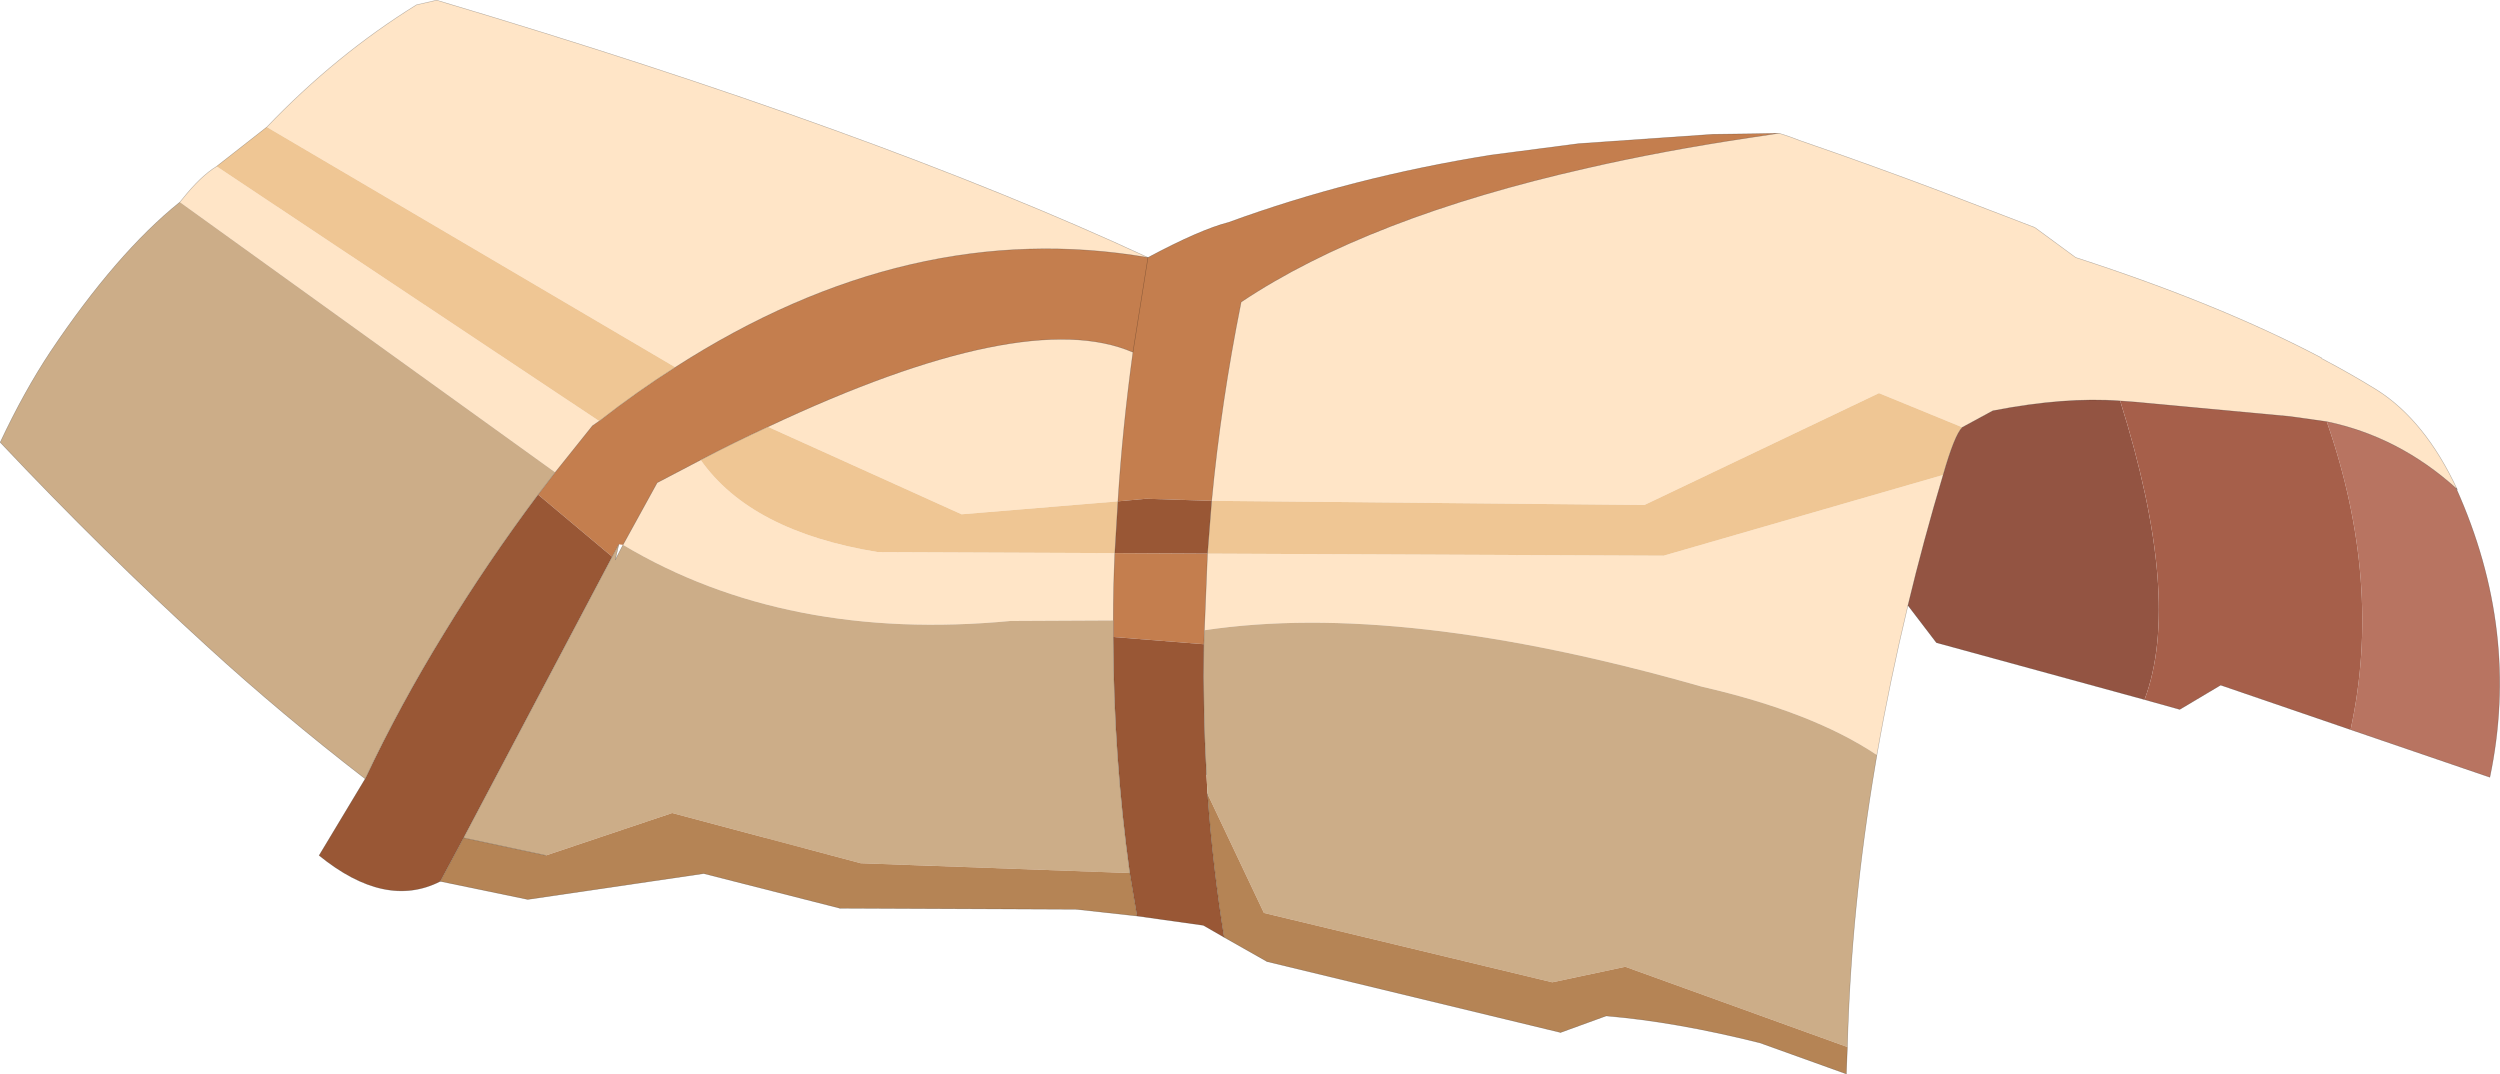 <svg viewBox="0 0 241.45 103.75" xmlns="http://www.w3.org/2000/svg" xmlns:xlink="http://www.w3.org/1999/xlink"><use transform="translate(.02 .02)" width="241.4" height="103.7" xlink:href="#a"/><defs><g id="a"><path d="M288.8 232.65q.9-9.5 2.85-19.2 12.2-8.15 33.45-12.95 7.2-1.65 15.5-2.9l3-.45q1 .3 2 .7 7.1 2.45 13.45 4.85l9.25 3.55 3.95 2.9q13.9 4.5 23.75 9.7v.05q2.85 1.5 5.35 3.05 4.65 2.95 7.75 9.6l-.1-.1q-5.55-5-12.5-6.45l-3.55-.5-15.05-1.4-1.35-.1q-5.35-.4-12.3.95l-2.95 1.6-8.05-3.3-22.65 10.8-41.8-.4m-7.6-14.35q-1 7.3-1.45 14.4l-15.1 1.25-18.7-8.45q24.85-11.7 35.25-7.2m7.2 19.45 44.05.2 27-7.8q-1.9 6.35-3.4 12.6-1.75 7.3-3 14.45-6.2-4.15-16.9-6.6-29.05-8.3-48.05-5.45l.3-7.4m-99.25-33.95.25-.3q1.75-2.2 3.3-3.15l36.95 24.6-.65.45-3.6 4.5-36.25-26.1m8.4-7.25q6.7-7 14.45-11.8l1.95-.45q42.3 12.6 68.7 24.85-23-3.95-45.65 10.6l-39.45-23.2m34.4 40.35 3.3-6 4.2-2.2q4.85 6.9 17.1 8.9l22.9.1q-.15 3.25-.15 6.5l-9.9.05q-21.7 2.05-37.45-7.35" fill="#ffe5c7" fill-rule="evenodd" transform="translate(-171.8 -184.3)"/><path d="m343.6 197.15-3 .45q-8.3 1.25-15.5 2.9-21.25 4.8-33.45 12.95-1.95 9.7-2.85 19.2l-6.35-.2-2.7.25q.45-7.1 1.45-14.4l1.45-9.15-1.45 9.15q-10.4-4.5-35.25 7.2-3.15 1.45-6.5 3.2l-4.2 2.2-3.3 6-.4-.05-.65 1.2-7.15-6 1.65-2.15 3.6-4.5.65-.45q3.65-2.85 7.35-5.2 22.65-14.55 45.65-10.6 5.05-2.7 7.8-3.4 11.9-4.35 25.35-6.5l8.45-1.1 12.95-.9 3.7-.05 2.7-.05m-55.5 48-.05 1.35-8.75-.7v-1.6q0-3.25.15-6.5l8.95.05-.3 7.4" fill="#c47e4e" fill-rule="evenodd" transform="translate(-171.8 -184.3)"/><path d="m288.8 232.65 41.8.4 22.65-10.8 8.05 3.3q-.75.75-1.85 4.6l-27 7.8-44.05-.2.4-5.1m-96.1-32.3 4.85-3.8 39.45 23.2q-3.7 2.35-7.35 5.2l-36.95-24.6m46.75 28.35q3.35-1.75 6.5-3.2l18.7 8.45 15.1-1.25-.3 5-22.9-.1q-12.25-2-17.1-8.9" fill="#efc694" fill-rule="evenodd" transform="translate(-171.8 -184.3)"/><path d="m279.75 232.7 2.7-.25 6.35.2-.4 5.1-8.95-.05.3-5M290 274.8l-2-1.15-6.4-.9-.7-4.15q-1.55-11.1-1.6-22.8l8.75.7q-.1 6.35.25 12.6l.1 1.85q.5 7 1.6 13.85m-75.7-5.4q-5.3 2.7-11.7-2.5l4.45-7.4q3.4-7.2 7.65-14.1 4.15-6.8 9.05-13.35l7.15 6-14.35 27.15-2.25 4.2" fill="#995735" fill-rule="evenodd" transform="translate(-171.8 -184.3)"/><path d="m353.05 257.2-.15.9q-2.35 13.9-2.7 27.3l-21.45-7.75-7.05 1.5-27.85-6.7-5.45-11.5-.1-1.85q-.35-6.25-.25-12.6l.05-1.35q19-2.85 48.05 5.45 10.7 2.45 16.9 6.6m-146 2.3q-8.15-6.3-15.15-12.7-10.15-9.25-20.1-19.8 2.3-4.9 4.85-8.75 6.4-9.55 12.5-14.45l36.25 26.1-1.65 2.15q-4.9 6.55-9.05 13.35-4.25 6.9-7.65 14.1m23.85-21.45.65-1.2-.35 1.5.75-1.45q15.75 9.4 37.45 7.35l9.9-.05v1.6q.05 11.7 1.6 22.8l-26-.95-18.2-4.85-12.2 4.1-7.95-1.7 14.35-27.15" fill="#ccad88" fill-rule="evenodd" transform="translate(-171.8 -184.3)"/><path d="m350.2 285.4-.1 2.6-8.35-3q-8.2-2.05-14.85-2.6l-4.4 1.6-28.35-6.85-4.15-2.35q-1.1-6.85-1.6-13.85l5.45 11.5 27.85 6.7 7.05-1.5 21.45 7.75m-68.6-12.65-5.9-.65-22.8-.1-13.15-3.35-17 2.5-8.45-1.75 2.25-4.2 7.95 1.7 12.2-4.1 18.2 4.85 26 .95.7 4.15" fill="#b58455" fill-rule="evenodd" transform="translate(-171.8 -184.3)"/><path d="M396.5 225q6.95 1.45 12.5 6.45 6.2 13.8 3.25 27.9l-13.45-4.6q3.1-14.2-2.3-29.75" fill="#b87461" fill-rule="evenodd" transform="translate(-171.8 -184.3)"/><path d="m361.3 225.55 2.95-1.6q6.95-1.35 12.3-.95 6 19.15 2.35 28.85l-20.1-5.5-2.75-3.6q1.5-6.25 3.4-12.6 1.1-3.85 1.85-4.6" fill="#935442" fill-rule="evenodd" transform="translate(-171.8 -184.3)"/><path d="m376.55 223 1.35.1 15.05 1.4 3.55.5q5.4 15.55 2.3 29.75l-12.55-4.3-3.95 2.35-3.4-.95q3.65-9.7-2.35-28.85" fill="#a65f4a" fill-rule="evenodd" transform="translate(-171.8 -184.3)"/><path d="m171.8 12.85-3 .45q-8.3 1.25-15.5 2.9-21.25 4.8-33.45 12.95-1.95 9.7-2.85 19.2l-.4 5.1-.3 7.4-.05 1.35q-.1 6.35.25 12.6m73-33.55 2.95-1.6q6.95-1.35 12.3-.95l1.35.1 15.05 1.4 3.55.5q6.95 1.45 12.5 6.45l.1.1m-65.5-34.4-2.7.05-3.7.05-12.95.9-8.45 1.1q-13.45 2.15-25.35 6.5-2.75.7-7.8 3.4L109.4 34q-1 7.3-1.45 14.4m79.7-2.55q1.1-3.85 1.85-4.6m-5.25 17.2q-1.75 7.3-3 14.45l-.15.9q-2.35 13.9-2.7 27.3l-.1 2.6m-27.6-4-28.35-6.85M103.9 87.8l-22.8-.1m-38.6-2.6q-5.3 2.7-11.7-2.5l4.45-7.4m75.6-50.35q-23-3.95-45.65 10.6-3.7 2.35-7.35 5.2l-.65.45-3.6 4.5-1.65 2.15q-4.9 6.55-9.05 13.35-4.25 6.9-7.65 14.1M59.1 53.75l.65-1.2-.35 1.5.75-1.45 3.3-6 4.2-2.2q3.35-1.75 6.5-3.2Q99 29.5 109.4 34m78.25 11.85q-1.9 6.35-3.4 12.6m-67.65 18.2q.5 7 1.6 13.85m-10.7-30.6q0-3.25.15-6.5l.3-5m-.45 11.5v1.6q.05 11.7 1.6 22.8m.7 4.15-.7-4.15m-64.35-3.4-2.25 4.2m16.6-31.35L44.75 80.9" fill="none" stroke="#000" stroke-linecap="round" stroke-linejoin="round" stroke-opacity=".302" stroke-width=".05"/><path d="M237.3 47.25q-3.1-6.65-7.75-9.6-2.5-1.55-5.35-3.05v-.05q-9.85-5.2-23.75-9.7l-3.95-2.9-9.25-3.55q-6.35-2.4-13.45-4.85-1-.4-2-.7m65.4 34.3q6.2 13.8 3.25 27.9L227 70.45l-12.55-4.3-3.95 2.35-3.4-.95-20.1-5.5-2.75-3.6m-5.95 45.25-8.35-3q-8.2-2.05-14.85-2.6l-4.4 1.6m-28.35-6.85-4.15-2.35-2-1.15-6.4-.9-5.9-.65m-22.8-.1-13.15-3.35-17 2.5-8.45-1.75m-7.25-9.9Q27.1 68.9 20.1 62.5 9.95 53.25 0 42.7q2.3-4.9 4.85-8.75 6.4-9.55 12.5-14.45l.25-.3q1.75-2.2 3.3-3.15l4.85-3.8q6.7-7 14.45-11.8L42.15 0q42.3 12.6 68.7 24.85M52.7 82.6l-7.95-1.7" fill="none" stroke="#000" stroke-linecap="round" stroke-linejoin="round" stroke-opacity=".302" stroke-width=".05"/></g></defs></svg>